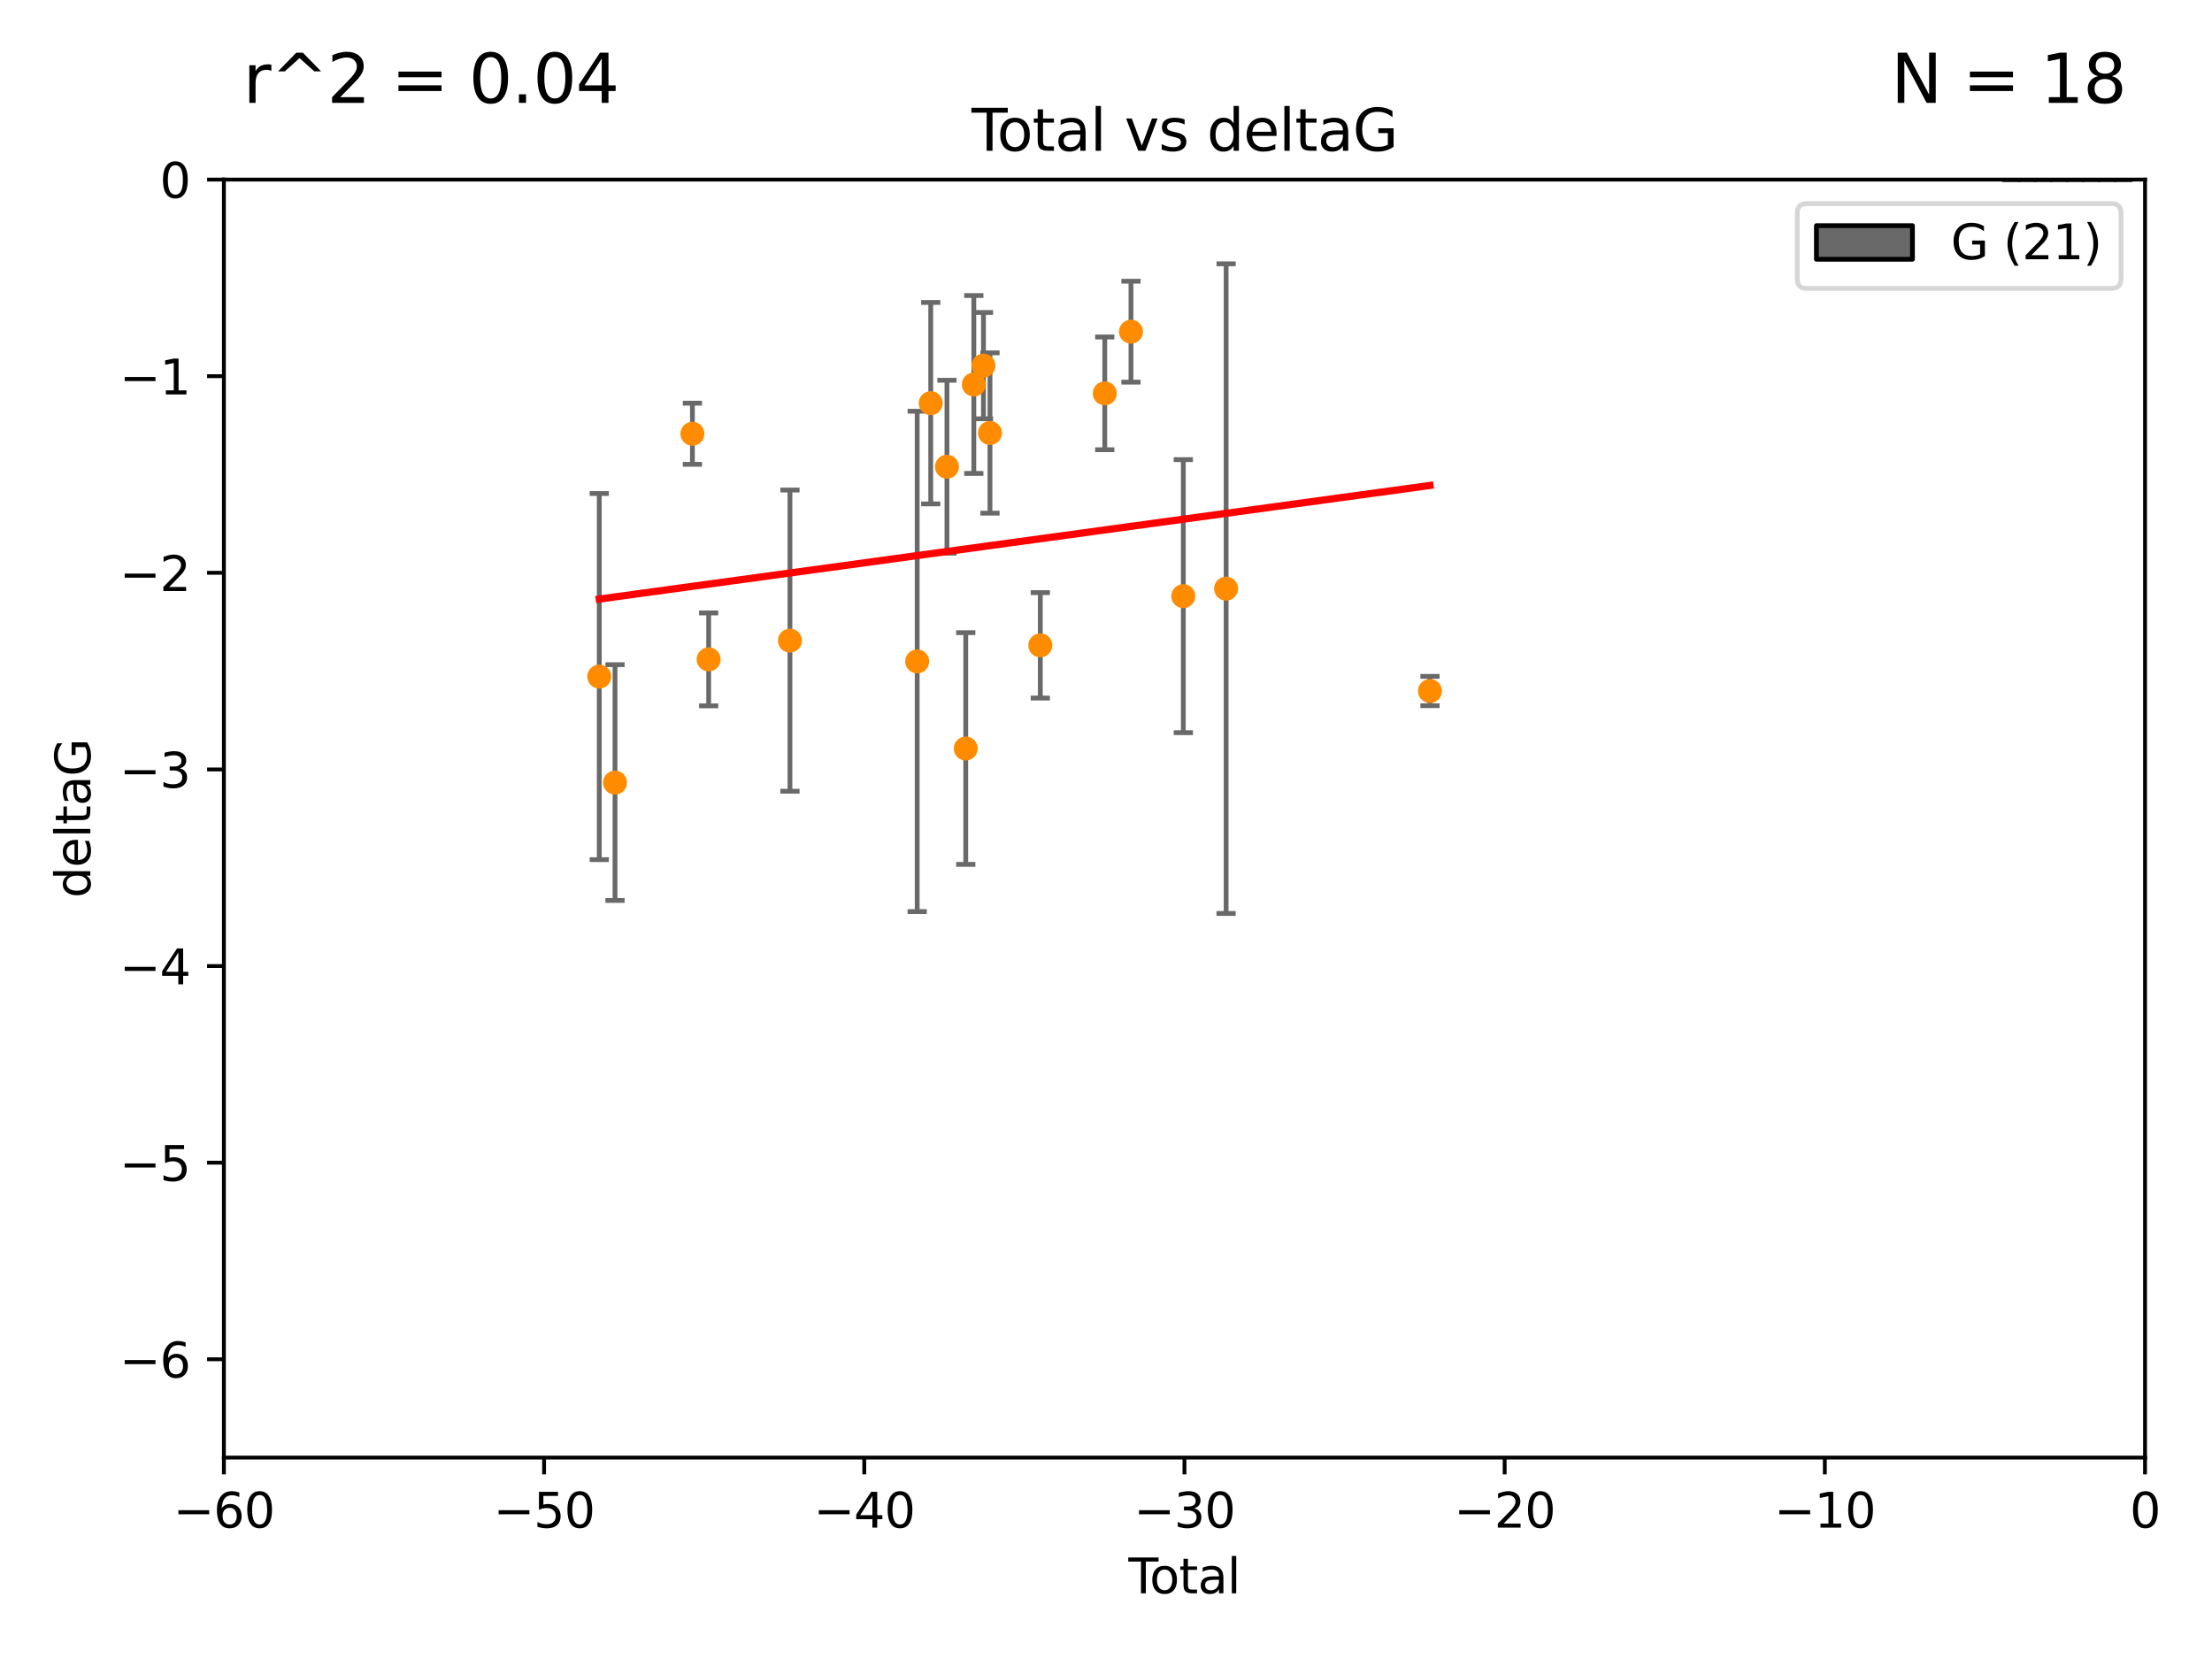 <?xml version="1.0" encoding="utf-8" standalone="no"?>
<!DOCTYPE svg PUBLIC "-//W3C//DTD SVG 1.1//EN"
  "http://www.w3.org/Graphics/SVG/1.1/DTD/svg11.dtd">
<svg xmlns:xlink="http://www.w3.org/1999/xlink" width="460.8pt" height="345.6pt" viewBox="0 0 460.8 345.6" xmlns="http://www.w3.org/2000/svg" version="1.1">
 <defs>
  <style type="text/css">*{stroke-linejoin: round; stroke-linecap: butt}</style>
 </defs>
 <g id="figure_1">
  <g id="patch_1">
   <path d="M 0 345.6 
L 460.8 345.6 
L 460.8 0 
L 0 0 
z
" style="fill: #ffffff"/>
  </g>
  <g id="axes_1">
   <g id="patch_2">
    <path d="M 46.64 303.64 
L 446.85 303.64 
L 446.85 37.411 
L 46.64 37.411 
z
" style="fill: #ffffff"/>
   </g>
   <g id="patch_3">
    <path d="M 417.318 37.411 
L 420.653 37.411 
L 420.653 -3.547 
L 417.318 -3.547 
z
" clip-path="url(#pdffd67c228)" style="fill: #696969; stroke: #000000; stroke-linejoin: miter"/>
   </g>
   <g id="patch_4">
    <path d="M 420.653 37.411 
L 423.988 37.411 
L 423.988 -372.172 
L 420.653 -372.172 
z
" clip-path="url(#pdffd67c228)" style="fill: #696969; stroke: #000000; stroke-linejoin: miter"/>
   </g>
   <g id="patch_5">
    <path d="M 423.988 37.411 
L 427.323 37.411 
L 427.323 -3.547 
L 423.988 -3.547 
z
" clip-path="url(#pdffd67c228)" style="fill: #696969; stroke: #000000; stroke-linejoin: miter"/>
   </g>
   <g id="patch_6">
    <path d="M 427.323 37.411 
L 430.658 37.411 
L 430.658 -85.464 
L 427.323 -85.464 
z
" clip-path="url(#pdffd67c228)" style="fill: #696969; stroke: #000000; stroke-linejoin: miter"/>
   </g>
   <g id="patch_7">
    <path d="M 430.658 37.411 
L 433.993 37.411 
L 433.993 -44.505 
L 430.658 -44.505 
z
" clip-path="url(#pdffd67c228)" style="fill: #696969; stroke: #000000; stroke-linejoin: miter"/>
   </g>
   <g id="patch_8">
    <path d="M 433.993 37.411 
L 437.328 37.411 
L 437.328 37.411 
L 433.993 37.411 
z
" clip-path="url(#pdffd67c228)" style="fill: #696969; stroke: #000000; stroke-linejoin: miter"/>
   </g>
   <g id="patch_9">
    <path d="M 437.328 37.411 
L 440.664 37.411 
L 440.664 -44.505 
L 437.328 -44.505 
z
" clip-path="url(#pdffd67c228)" style="fill: #696969; stroke: #000000; stroke-linejoin: miter"/>
   </g>
   <g id="patch_10">
    <path d="M 440.664 37.411 
L 443.999 37.411 
L 443.999 -3.547 
L 440.664 -3.547 
z
" clip-path="url(#pdffd67c228)" style="fill: #696969; stroke: #000000; stroke-linejoin: miter"/>
   </g>
   <g id="PathCollection_1">
    <defs>
     <path id="mee51bd99b1" d="M 0 1.118 
C 0.297 1.118 0.581 1 0.791 0.791 
C 1 0.581 1.118 0.297 1.118 0 
C 1.118 -0.297 1 -0.581 0.791 -0.791 
C 0.581 -1 0.297 -1.118 0 -1.118 
C -0.297 -1.118 -0.581 -1 -0.791 -0.791 
C -1 -0.581 -1.118 -0.297 -1.118 0 
C -1.118 0.297 -1 0.581 -0.791 0.791 
C -0.581 1 -0.297 1.118 0 1.118 
z
" style="stroke: #ff8c00"/>
    </defs>
    <g clip-path="url(#pdffd67c228)">
     <use xlink:href="#mee51bd99b1" x="124.838" y="140.944" style="fill: #ff8c00; stroke: #ff8c00"/>
     <use xlink:href="#mee51bd99b1" x="128.119" y="163.027" style="fill: #ff8c00; stroke: #ff8c00"/>
     <use xlink:href="#mee51bd99b1" x="144.242" y="90.356" style="fill: #ff8c00; stroke: #ff8c00"/>
     <use xlink:href="#mee51bd99b1" x="147.628" y="137.361" style="fill: #ff8c00; stroke: #ff8c00"/>
     <use xlink:href="#mee51bd99b1" x="164.561" y="133.454" style="fill: #ff8c00; stroke: #ff8c00"/>
     <use xlink:href="#mee51bd99b1" x="191.068" y="137.783" style="fill: #ff8c00; stroke: #ff8c00"/>
     <use xlink:href="#mee51bd99b1" x="193.889" y="83.988" style="fill: #ff8c00; stroke: #ff8c00"/>
     <use xlink:href="#mee51bd99b1" x="197.268" y="97.228" style="fill: #ff8c00; stroke: #ff8c00"/>
     <use xlink:href="#mee51bd99b1" x="201.184" y="155.934" style="fill: #ff8c00; stroke: #ff8c00"/>
     <use xlink:href="#mee51bd99b1" x="202.865" y="80.094" style="fill: #ff8c00; stroke: #ff8c00"/>
     <use xlink:href="#mee51bd99b1" x="204.875" y="76.167" style="fill: #ff8c00; stroke: #ff8c00"/>
     <use xlink:href="#mee51bd99b1" x="206.231" y="90.2" style="fill: #ff8c00; stroke: #ff8c00"/>
     <use xlink:href="#mee51bd99b1" x="216.717" y="134.434" style="fill: #ff8c00; stroke: #ff8c00"/>
     <use xlink:href="#mee51bd99b1" x="230.142" y="81.947" style="fill: #ff8c00; stroke: #ff8c00"/>
     <use xlink:href="#mee51bd99b1" x="235.605" y="69.093" style="fill: #ff8c00; stroke: #ff8c00"/>
     <use xlink:href="#mee51bd99b1" x="246.506" y="124.187" style="fill: #ff8c00; stroke: #ff8c00"/>
     <use xlink:href="#mee51bd99b1" x="255.421" y="122.627" style="fill: #ff8c00; stroke: #ff8c00"/>
     <use xlink:href="#mee51bd99b1" x="297.887" y="143.954" style="fill: #ff8c00; stroke: #ff8c00"/>
    </g>
   </g>
   <g id="matplotlib.axis_1">
    <g id="xtick_1">
     <g id="line2d_1">
      <defs>
       <path id="m1e2273255b" d="M 0 0 
L 0 3.5 
" style="stroke: #000000; stroke-width: 0.8"/>
      </defs>
      <g>
       <use xlink:href="#m1e2273255b" x="46.64" y="303.64" style="stroke: #000000; stroke-width: 0.8"/>
      </g>
     </g>
     <g id="text_1">
      <!-- −60 -->
      <g transform="translate(36.088 318.238)scale(0.1 -0.1)">
       <defs>
        <path id="DejaVuSans-2212" d="M 678 2272 
L 4684 2272 
L 4684 1741 
L 678 1741 
L 678 2272 
z
" transform="scale(0.016)"/>
        <path id="DejaVuSans-36" d="M 2113 2584 
Q 1688 2584 1439 2293 
Q 1191 2003 1191 1497 
Q 1191 994 1439 701 
Q 1688 409 2113 409 
Q 2538 409 2786 701 
Q 3034 994 3034 1497 
Q 3034 2003 2786 2293 
Q 2538 2584 2113 2584 
z
M 3366 4563 
L 3366 3988 
Q 3128 4100 2886 4159 
Q 2644 4219 2406 4219 
Q 1781 4219 1451 3797 
Q 1122 3375 1075 2522 
Q 1259 2794 1537 2939 
Q 1816 3084 2150 3084 
Q 2853 3084 3261 2657 
Q 3669 2231 3669 1497 
Q 3669 778 3244 343 
Q 2819 -91 2113 -91 
Q 1303 -91 875 529 
Q 447 1150 447 2328 
Q 447 3434 972 4092 
Q 1497 4750 2381 4750 
Q 2619 4750 2861 4703 
Q 3103 4656 3366 4563 
z
" transform="scale(0.016)"/>
        <path id="DejaVuSans-30" d="M 2034 4250 
Q 1547 4250 1301 3770 
Q 1056 3291 1056 2328 
Q 1056 1369 1301 889 
Q 1547 409 2034 409 
Q 2525 409 2770 889 
Q 3016 1369 3016 2328 
Q 3016 3291 2770 3770 
Q 2525 4250 2034 4250 
z
M 2034 4750 
Q 2819 4750 3233 4129 
Q 3647 3509 3647 2328 
Q 3647 1150 3233 529 
Q 2819 -91 2034 -91 
Q 1250 -91 836 529 
Q 422 1150 422 2328 
Q 422 3509 836 4129 
Q 1250 4750 2034 4750 
z
" transform="scale(0.016)"/>
       </defs>
       <use xlink:href="#DejaVuSans-2212"/>
       <use xlink:href="#DejaVuSans-36" x="83.789"/>
       <use xlink:href="#DejaVuSans-30" x="147.412"/>
      </g>
     </g>
    </g>
    <g id="xtick_2">
     <g id="line2d_2">
      <g>
       <use xlink:href="#m1e2273255b" x="113.342" y="303.64" style="stroke: #000000; stroke-width: 0.8"/>
      </g>
     </g>
     <g id="text_2">
      <!-- −50 -->
      <g transform="translate(102.789 318.238)scale(0.1 -0.1)">
       <defs>
        <path id="DejaVuSans-35" d="M 691 4666 
L 3169 4666 
L 3169 4134 
L 1269 4134 
L 1269 2991 
Q 1406 3038 1543 3061 
Q 1681 3084 1819 3084 
Q 2600 3084 3056 2656 
Q 3513 2228 3513 1497 
Q 3513 744 3044 326 
Q 2575 -91 1722 -91 
Q 1428 -91 1123 -41 
Q 819 9 494 109 
L 494 744 
Q 775 591 1075 516 
Q 1375 441 1709 441 
Q 2250 441 2565 725 
Q 2881 1009 2881 1497 
Q 2881 1984 2565 2268 
Q 2250 2553 1709 2553 
Q 1456 2553 1204 2497 
Q 953 2441 691 2322 
L 691 4666 
z
" transform="scale(0.016)"/>
       </defs>
       <use xlink:href="#DejaVuSans-2212"/>
       <use xlink:href="#DejaVuSans-35" x="83.789"/>
       <use xlink:href="#DejaVuSans-30" x="147.412"/>
      </g>
     </g>
    </g>
    <g id="xtick_3">
     <g id="line2d_3">
      <g>
       <use xlink:href="#m1e2273255b" x="180.043" y="303.64" style="stroke: #000000; stroke-width: 0.8"/>
      </g>
     </g>
     <g id="text_3">
      <!-- −40 -->
      <g transform="translate(169.491 318.238)scale(0.1 -0.1)">
       <defs>
        <path id="DejaVuSans-34" d="M 2419 4116 
L 825 1625 
L 2419 1625 
L 2419 4116 
z
M 2253 4666 
L 3047 4666 
L 3047 1625 
L 3713 1625 
L 3713 1100 
L 3047 1100 
L 3047 0 
L 2419 0 
L 2419 1100 
L 313 1100 
L 313 1709 
L 2253 4666 
z
" transform="scale(0.016)"/>
       </defs>
       <use xlink:href="#DejaVuSans-2212"/>
       <use xlink:href="#DejaVuSans-34" x="83.789"/>
       <use xlink:href="#DejaVuSans-30" x="147.412"/>
      </g>
     </g>
    </g>
    <g id="xtick_4">
     <g id="line2d_4">
      <g>
       <use xlink:href="#m1e2273255b" x="246.745" y="303.64" style="stroke: #000000; stroke-width: 0.8"/>
      </g>
     </g>
     <g id="text_4">
      <!-- −30 -->
      <g transform="translate(236.193 318.238)scale(0.1 -0.1)">
       <defs>
        <path id="DejaVuSans-33" d="M 2597 2516 
Q 3050 2419 3304 2112 
Q 3559 1806 3559 1356 
Q 3559 666 3084 287 
Q 2609 -91 1734 -91 
Q 1441 -91 1130 -33 
Q 819 25 488 141 
L 488 750 
Q 750 597 1062 519 
Q 1375 441 1716 441 
Q 2309 441 2620 675 
Q 2931 909 2931 1356 
Q 2931 1769 2642 2001 
Q 2353 2234 1838 2234 
L 1294 2234 
L 1294 2753 
L 1863 2753 
Q 2328 2753 2575 2939 
Q 2822 3125 2822 3475 
Q 2822 3834 2567 4026 
Q 2313 4219 1838 4219 
Q 1578 4219 1281 4162 
Q 984 4106 628 3988 
L 628 4550 
Q 988 4650 1302 4700 
Q 1616 4750 1894 4750 
Q 2613 4750 3031 4423 
Q 3450 4097 3450 3541 
Q 3450 3153 3228 2886 
Q 3006 2619 2597 2516 
z
" transform="scale(0.016)"/>
       </defs>
       <use xlink:href="#DejaVuSans-2212"/>
       <use xlink:href="#DejaVuSans-33" x="83.789"/>
       <use xlink:href="#DejaVuSans-30" x="147.412"/>
      </g>
     </g>
    </g>
    <g id="xtick_5">
     <g id="line2d_5">
      <g>
       <use xlink:href="#m1e2273255b" x="313.447" y="303.64" style="stroke: #000000; stroke-width: 0.8"/>
      </g>
     </g>
     <g id="text_5">
      <!-- −20 -->
      <g transform="translate(302.894 318.238)scale(0.1 -0.1)">
       <defs>
        <path id="DejaVuSans-32" d="M 1228 531 
L 3431 531 
L 3431 0 
L 469 0 
L 469 531 
Q 828 903 1448 1529 
Q 2069 2156 2228 2338 
Q 2531 2678 2651 2914 
Q 2772 3150 2772 3378 
Q 2772 3750 2511 3984 
Q 2250 4219 1831 4219 
Q 1534 4219 1204 4116 
Q 875 4013 500 3803 
L 500 4441 
Q 881 4594 1212 4672 
Q 1544 4750 1819 4750 
Q 2544 4750 2975 4387 
Q 3406 4025 3406 3419 
Q 3406 3131 3298 2873 
Q 3191 2616 2906 2266 
Q 2828 2175 2409 1742 
Q 1991 1309 1228 531 
z
" transform="scale(0.016)"/>
       </defs>
       <use xlink:href="#DejaVuSans-2212"/>
       <use xlink:href="#DejaVuSans-32" x="83.789"/>
       <use xlink:href="#DejaVuSans-30" x="147.412"/>
      </g>
     </g>
    </g>
    <g id="xtick_6">
     <g id="line2d_6">
      <g>
       <use xlink:href="#m1e2273255b" x="380.148" y="303.64" style="stroke: #000000; stroke-width: 0.8"/>
      </g>
     </g>
     <g id="text_6">
      <!-- −10 -->
      <g transform="translate(369.596 318.238)scale(0.1 -0.1)">
       <defs>
        <path id="DejaVuSans-31" d="M 794 531 
L 1825 531 
L 1825 4091 
L 703 3866 
L 703 4441 
L 1819 4666 
L 2450 4666 
L 2450 531 
L 3481 531 
L 3481 0 
L 794 0 
L 794 531 
z
" transform="scale(0.016)"/>
       </defs>
       <use xlink:href="#DejaVuSans-2212"/>
       <use xlink:href="#DejaVuSans-31" x="83.789"/>
       <use xlink:href="#DejaVuSans-30" x="147.412"/>
      </g>
     </g>
    </g>
    <g id="xtick_7">
     <g id="line2d_7">
      <g>
       <use xlink:href="#m1e2273255b" x="446.85" y="303.64" style="stroke: #000000; stroke-width: 0.8"/>
      </g>
     </g>
     <g id="text_7">
      <!-- 0 -->
      <g transform="translate(443.669 318.238)scale(0.1 -0.1)">
       <use xlink:href="#DejaVuSans-30"/>
      </g>
     </g>
    </g>
    <g id="text_8">
     <!-- Total -->
     <g transform="translate(235.068 331.917)scale(0.1 -0.1)">
      <defs>
       <path id="DejaVuSans-54" d="M -19 4666 
L 3928 4666 
L 3928 4134 
L 2272 4134 
L 2272 0 
L 1638 0 
L 1638 4134 
L -19 4134 
L -19 4666 
z
" transform="scale(0.016)"/>
       <path id="DejaVuSans-6f" d="M 1959 3097 
Q 1497 3097 1228 2736 
Q 959 2375 959 1747 
Q 959 1119 1226 758 
Q 1494 397 1959 397 
Q 2419 397 2687 759 
Q 2956 1122 2956 1747 
Q 2956 2369 2687 2733 
Q 2419 3097 1959 3097 
z
M 1959 3584 
Q 2709 3584 3137 3096 
Q 3566 2609 3566 1747 
Q 3566 888 3137 398 
Q 2709 -91 1959 -91 
Q 1206 -91 779 398 
Q 353 888 353 1747 
Q 353 2609 779 3096 
Q 1206 3584 1959 3584 
z
" transform="scale(0.016)"/>
       <path id="DejaVuSans-74" d="M 1172 4494 
L 1172 3500 
L 2356 3500 
L 2356 3053 
L 1172 3053 
L 1172 1153 
Q 1172 725 1289 603 
Q 1406 481 1766 481 
L 2356 481 
L 2356 0 
L 1766 0 
Q 1100 0 847 248 
Q 594 497 594 1153 
L 594 3053 
L 172 3053 
L 172 3500 
L 594 3500 
L 594 4494 
L 1172 4494 
z
" transform="scale(0.016)"/>
       <path id="DejaVuSans-61" d="M 2194 1759 
Q 1497 1759 1228 1600 
Q 959 1441 959 1056 
Q 959 750 1161 570 
Q 1363 391 1709 391 
Q 2188 391 2477 730 
Q 2766 1069 2766 1631 
L 2766 1759 
L 2194 1759 
z
M 3341 1997 
L 3341 0 
L 2766 0 
L 2766 531 
Q 2569 213 2275 61 
Q 1981 -91 1556 -91 
Q 1019 -91 701 211 
Q 384 513 384 1019 
Q 384 1609 779 1909 
Q 1175 2209 1959 2209 
L 2766 2209 
L 2766 2266 
Q 2766 2663 2505 2880 
Q 2244 3097 1772 3097 
Q 1472 3097 1187 3025 
Q 903 2953 641 2809 
L 641 3341 
Q 956 3463 1253 3523 
Q 1550 3584 1831 3584 
Q 2591 3584 2966 3190 
Q 3341 2797 3341 1997 
z
" transform="scale(0.016)"/>
       <path id="DejaVuSans-6c" d="M 603 4863 
L 1178 4863 
L 1178 0 
L 603 0 
L 603 4863 
z
" transform="scale(0.016)"/>
      </defs>
      <use xlink:href="#DejaVuSans-54"/>
      <use xlink:href="#DejaVuSans-6f" x="44.084"/>
      <use xlink:href="#DejaVuSans-74" x="105.266"/>
      <use xlink:href="#DejaVuSans-61" x="144.475"/>
      <use xlink:href="#DejaVuSans-6c" x="205.754"/>
     </g>
    </g>
   </g>
   <g id="matplotlib.axis_2">
    <g id="ytick_1">
     <g id="line2d_8">
      <defs>
       <path id="m3d166b27ea" d="M 0 0 
L -3.5 0 
" style="stroke: #000000; stroke-width: 0.8"/>
      </defs>
      <g>
       <use xlink:href="#m3d166b27ea" x="46.64" y="283.161" style="stroke: #000000; stroke-width: 0.8"/>
      </g>
     </g>
     <g id="text_9">
      <!-- −6 -->
      <g transform="translate(24.898 286.96)scale(0.1 -0.1)">
       <use xlink:href="#DejaVuSans-2212"/>
       <use xlink:href="#DejaVuSans-36" x="83.789"/>
      </g>
     </g>
    </g>
    <g id="ytick_2">
     <g id="line2d_9">
      <g>
       <use xlink:href="#m3d166b27ea" x="46.64" y="242.203" style="stroke: #000000; stroke-width: 0.8"/>
      </g>
     </g>
     <g id="text_10">
      <!-- −5 -->
      <g transform="translate(24.898 246.002)scale(0.1 -0.1)">
       <use xlink:href="#DejaVuSans-2212"/>
       <use xlink:href="#DejaVuSans-35" x="83.789"/>
      </g>
     </g>
    </g>
    <g id="ytick_3">
     <g id="line2d_10">
      <g>
       <use xlink:href="#m3d166b27ea" x="46.64" y="201.244" style="stroke: #000000; stroke-width: 0.8"/>
      </g>
     </g>
     <g id="text_11">
      <!-- −4 -->
      <g transform="translate(24.898 205.044)scale(0.1 -0.1)">
       <use xlink:href="#DejaVuSans-2212"/>
       <use xlink:href="#DejaVuSans-34" x="83.789"/>
      </g>
     </g>
    </g>
    <g id="ytick_4">
     <g id="line2d_11">
      <g>
       <use xlink:href="#m3d166b27ea" x="46.64" y="160.286" style="stroke: #000000; stroke-width: 0.8"/>
      </g>
     </g>
     <g id="text_12">
      <!-- −3 -->
      <g transform="translate(24.898 164.085)scale(0.1 -0.1)">
       <use xlink:href="#DejaVuSans-2212"/>
       <use xlink:href="#DejaVuSans-33" x="83.789"/>
      </g>
     </g>
    </g>
    <g id="ytick_5">
     <g id="line2d_12">
      <g>
       <use xlink:href="#m3d166b27ea" x="46.64" y="119.328" style="stroke: #000000; stroke-width: 0.8"/>
      </g>
     </g>
     <g id="text_13">
      <!-- −2 -->
      <g transform="translate(24.898 123.127)scale(0.1 -0.1)">
       <use xlink:href="#DejaVuSans-2212"/>
       <use xlink:href="#DejaVuSans-32" x="83.789"/>
      </g>
     </g>
    </g>
    <g id="ytick_6">
     <g id="line2d_13">
      <g>
       <use xlink:href="#m3d166b27ea" x="46.64" y="78.369" style="stroke: #000000; stroke-width: 0.8"/>
      </g>
     </g>
     <g id="text_14">
      <!-- −1 -->
      <g transform="translate(24.898 82.169)scale(0.1 -0.1)">
       <use xlink:href="#DejaVuSans-2212"/>
       <use xlink:href="#DejaVuSans-31" x="83.789"/>
      </g>
     </g>
    </g>
    <g id="ytick_7">
     <g id="line2d_14">
      <g>
       <use xlink:href="#m3d166b27ea" x="46.64" y="37.411" style="stroke: #000000; stroke-width: 0.8"/>
      </g>
     </g>
     <g id="text_15">
      <!-- 0 -->
      <g transform="translate(33.278 41.21)scale(0.1 -0.1)">
       <use xlink:href="#DejaVuSans-30"/>
      </g>
     </g>
    </g>
    <g id="text_16">
     <!-- deltaG -->
     <g transform="translate(18.818 187.064)rotate(-90)scale(0.1 -0.1)">
      <defs>
       <path id="DejaVuSans-64" d="M 2906 2969 
L 2906 4863 
L 3481 4863 
L 3481 0 
L 2906 0 
L 2906 525 
Q 2725 213 2448 61 
Q 2172 -91 1784 -91 
Q 1150 -91 751 415 
Q 353 922 353 1747 
Q 353 2572 751 3078 
Q 1150 3584 1784 3584 
Q 2172 3584 2448 3432 
Q 2725 3281 2906 2969 
z
M 947 1747 
Q 947 1113 1208 752 
Q 1469 391 1925 391 
Q 2381 391 2643 752 
Q 2906 1113 2906 1747 
Q 2906 2381 2643 2742 
Q 2381 3103 1925 3103 
Q 1469 3103 1208 2742 
Q 947 2381 947 1747 
z
" transform="scale(0.016)"/>
       <path id="DejaVuSans-65" d="M 3597 1894 
L 3597 1613 
L 953 1613 
Q 991 1019 1311 708 
Q 1631 397 2203 397 
Q 2534 397 2845 478 
Q 3156 559 3463 722 
L 3463 178 
Q 3153 47 2828 -22 
Q 2503 -91 2169 -91 
Q 1331 -91 842 396 
Q 353 884 353 1716 
Q 353 2575 817 3079 
Q 1281 3584 2069 3584 
Q 2775 3584 3186 3129 
Q 3597 2675 3597 1894 
z
M 3022 2063 
Q 3016 2534 2758 2815 
Q 2500 3097 2075 3097 
Q 1594 3097 1305 2825 
Q 1016 2553 972 2059 
L 3022 2063 
z
" transform="scale(0.016)"/>
       <path id="DejaVuSans-47" d="M 3809 666 
L 3809 1919 
L 2778 1919 
L 2778 2438 
L 4434 2438 
L 4434 434 
Q 4069 175 3628 42 
Q 3188 -91 2688 -91 
Q 1594 -91 976 548 
Q 359 1188 359 2328 
Q 359 3472 976 4111 
Q 1594 4750 2688 4750 
Q 3144 4750 3555 4637 
Q 3966 4525 4313 4306 
L 4313 3634 
Q 3963 3931 3569 4081 
Q 3175 4231 2741 4231 
Q 1884 4231 1454 3753 
Q 1025 3275 1025 2328 
Q 1025 1384 1454 906 
Q 1884 428 2741 428 
Q 3075 428 3337 486 
Q 3600 544 3809 666 
z
" transform="scale(0.016)"/>
      </defs>
      <use xlink:href="#DejaVuSans-64"/>
      <use xlink:href="#DejaVuSans-65" x="63.477"/>
      <use xlink:href="#DejaVuSans-6c" x="125"/>
      <use xlink:href="#DejaVuSans-74" x="152.783"/>
      <use xlink:href="#DejaVuSans-61" x="191.992"/>
      <use xlink:href="#DejaVuSans-47" x="253.271"/>
     </g>
    </g>
   </g>
   <g id="LineCollection_1">
    <path d="M 124.838 179.078 
L 124.838 102.809 
" clip-path="url(#pdffd67c228)" style="fill: none; stroke: #696969"/>
    <path d="M 128.119 187.583 
L 128.119 138.47 
" clip-path="url(#pdffd67c228)" style="fill: none; stroke: #696969"/>
    <path d="M 144.242 96.725 
L 144.242 83.987 
" clip-path="url(#pdffd67c228)" style="fill: none; stroke: #696969"/>
    <path d="M 147.628 147.037 
L 147.628 127.686 
" clip-path="url(#pdffd67c228)" style="fill: none; stroke: #696969"/>
    <path d="M 164.561 164.824 
L 164.561 102.083 
" clip-path="url(#pdffd67c228)" style="fill: none; stroke: #696969"/>
    <path d="M 191.068 189.901 
L 191.068 85.666 
" clip-path="url(#pdffd67c228)" style="fill: none; stroke: #696969"/>
    <path d="M 193.889 104.967 
L 193.889 63.009 
" clip-path="url(#pdffd67c228)" style="fill: none; stroke: #696969"/>
    <path d="M 197.268 115.243 
L 197.268 79.213 
" clip-path="url(#pdffd67c228)" style="fill: none; stroke: #696969"/>
    <path d="M 201.184 180.07 
L 201.184 131.798 
" clip-path="url(#pdffd67c228)" style="fill: none; stroke: #696969"/>
    <path d="M 202.865 98.622 
L 202.865 61.566 
" clip-path="url(#pdffd67c228)" style="fill: none; stroke: #696969"/>
    <path d="M 204.875 87.237 
L 204.875 65.098 
" clip-path="url(#pdffd67c228)" style="fill: none; stroke: #696969"/>
    <path d="M 206.231 106.903 
L 206.231 73.497 
" clip-path="url(#pdffd67c228)" style="fill: none; stroke: #696969"/>
    <path d="M 216.717 145.417 
L 216.717 123.45 
" clip-path="url(#pdffd67c228)" style="fill: none; stroke: #696969"/>
    <path d="M 230.142 93.693 
L 230.142 70.2 
" clip-path="url(#pdffd67c228)" style="fill: none; stroke: #696969"/>
    <path d="M 235.605 79.606 
L 235.605 58.581 
" clip-path="url(#pdffd67c228)" style="fill: none; stroke: #696969"/>
    <path d="M 246.506 152.628 
L 246.506 95.746 
" clip-path="url(#pdffd67c228)" style="fill: none; stroke: #696969"/>
    <path d="M 255.421 190.293 
L 255.421 54.962 
" clip-path="url(#pdffd67c228)" style="fill: none; stroke: #696969"/>
    <path d="M 297.887 147.011 
L 297.887 140.897 
" clip-path="url(#pdffd67c228)" style="fill: none; stroke: #696969"/>
   </g>
   <g id="line2d_15">
    <defs>
     <path id="me6bc7491fa" d="M 2 0 
L -2 -0 
" style="stroke: #696969"/>
    </defs>
    <g clip-path="url(#pdffd67c228)">
     <use xlink:href="#me6bc7491fa" x="124.838" y="179.078" style="fill: #696969; stroke: #696969"/>
     <use xlink:href="#me6bc7491fa" x="128.119" y="187.583" style="fill: #696969; stroke: #696969"/>
     <use xlink:href="#me6bc7491fa" x="144.242" y="96.725" style="fill: #696969; stroke: #696969"/>
     <use xlink:href="#me6bc7491fa" x="147.628" y="147.037" style="fill: #696969; stroke: #696969"/>
     <use xlink:href="#me6bc7491fa" x="164.561" y="164.824" style="fill: #696969; stroke: #696969"/>
     <use xlink:href="#me6bc7491fa" x="191.068" y="189.901" style="fill: #696969; stroke: #696969"/>
     <use xlink:href="#me6bc7491fa" x="193.889" y="104.967" style="fill: #696969; stroke: #696969"/>
     <use xlink:href="#me6bc7491fa" x="197.268" y="115.243" style="fill: #696969; stroke: #696969"/>
     <use xlink:href="#me6bc7491fa" x="201.184" y="180.07" style="fill: #696969; stroke: #696969"/>
     <use xlink:href="#me6bc7491fa" x="202.865" y="98.622" style="fill: #696969; stroke: #696969"/>
     <use xlink:href="#me6bc7491fa" x="204.875" y="87.237" style="fill: #696969; stroke: #696969"/>
     <use xlink:href="#me6bc7491fa" x="206.231" y="106.903" style="fill: #696969; stroke: #696969"/>
     <use xlink:href="#me6bc7491fa" x="216.717" y="145.417" style="fill: #696969; stroke: #696969"/>
     <use xlink:href="#me6bc7491fa" x="230.142" y="93.693" style="fill: #696969; stroke: #696969"/>
     <use xlink:href="#me6bc7491fa" x="235.605" y="79.606" style="fill: #696969; stroke: #696969"/>
     <use xlink:href="#me6bc7491fa" x="246.506" y="152.628" style="fill: #696969; stroke: #696969"/>
     <use xlink:href="#me6bc7491fa" x="255.421" y="190.293" style="fill: #696969; stroke: #696969"/>
     <use xlink:href="#me6bc7491fa" x="297.887" y="147.011" style="fill: #696969; stroke: #696969"/>
    </g>
   </g>
   <g id="line2d_16">
    <g clip-path="url(#pdffd67c228)">
     <use xlink:href="#me6bc7491fa" x="124.838" y="102.809" style="fill: #696969; stroke: #696969"/>
     <use xlink:href="#me6bc7491fa" x="128.119" y="138.47" style="fill: #696969; stroke: #696969"/>
     <use xlink:href="#me6bc7491fa" x="144.242" y="83.987" style="fill: #696969; stroke: #696969"/>
     <use xlink:href="#me6bc7491fa" x="147.628" y="127.686" style="fill: #696969; stroke: #696969"/>
     <use xlink:href="#me6bc7491fa" x="164.561" y="102.083" style="fill: #696969; stroke: #696969"/>
     <use xlink:href="#me6bc7491fa" x="191.068" y="85.666" style="fill: #696969; stroke: #696969"/>
     <use xlink:href="#me6bc7491fa" x="193.889" y="63.009" style="fill: #696969; stroke: #696969"/>
     <use xlink:href="#me6bc7491fa" x="197.268" y="79.213" style="fill: #696969; stroke: #696969"/>
     <use xlink:href="#me6bc7491fa" x="201.184" y="131.798" style="fill: #696969; stroke: #696969"/>
     <use xlink:href="#me6bc7491fa" x="202.865" y="61.566" style="fill: #696969; stroke: #696969"/>
     <use xlink:href="#me6bc7491fa" x="204.875" y="65.098" style="fill: #696969; stroke: #696969"/>
     <use xlink:href="#me6bc7491fa" x="206.231" y="73.497" style="fill: #696969; stroke: #696969"/>
     <use xlink:href="#me6bc7491fa" x="216.717" y="123.45" style="fill: #696969; stroke: #696969"/>
     <use xlink:href="#me6bc7491fa" x="230.142" y="70.2" style="fill: #696969; stroke: #696969"/>
     <use xlink:href="#me6bc7491fa" x="235.605" y="58.581" style="fill: #696969; stroke: #696969"/>
     <use xlink:href="#me6bc7491fa" x="246.506" y="95.746" style="fill: #696969; stroke: #696969"/>
     <use xlink:href="#me6bc7491fa" x="255.421" y="54.962" style="fill: #696969; stroke: #696969"/>
     <use xlink:href="#me6bc7491fa" x="297.887" y="140.897" style="fill: #696969; stroke: #696969"/>
    </g>
   </g>
   <g id="line2d_17">
    <path d="M 124.838 124.796 
L 128.119 124.347 
L 144.242 122.142 
L 147.628 121.679 
L 164.561 119.363 
L 191.068 115.737 
L 193.889 115.351 
L 197.268 114.889 
L 201.184 114.353 
L 202.865 114.124 
L 204.875 113.849 
L 206.231 113.663 
L 216.717 112.229 
L 230.142 110.393 
L 235.605 109.645 
L 246.506 108.154 
L 255.421 106.935 
L 297.887 101.126 
" clip-path="url(#pdffd67c228)" style="fill: none; stroke: #ff0000; stroke-width: 1.5; stroke-linecap: square"/>
   </g>
   <g id="line2d_18">
    <defs>
     <path id="m885807177c" d="M 0 2 
C 0.53 2 1.039 1.789 1.414 1.414 
C 1.789 1.039 2 0.53 2 0 
C 2 -0.53 1.789 -1.039 1.414 -1.414 
C 1.039 -1.789 0.53 -2 0 -2 
C -0.53 -2 -1.039 -1.789 -1.414 -1.414 
C -1.789 -1.039 -2 -0.53 -2 0 
C -2 0.53 -1.789 1.039 -1.414 1.414 
C -1.039 1.789 -0.53 2 0 2 
z
" style="stroke: #ff8c00"/>
    </defs>
    <g clip-path="url(#pdffd67c228)">
     <use xlink:href="#m885807177c" x="124.838" y="140.944" style="fill: #ff8c00; stroke: #ff8c00"/>
     <use xlink:href="#m885807177c" x="128.119" y="163.027" style="fill: #ff8c00; stroke: #ff8c00"/>
     <use xlink:href="#m885807177c" x="144.242" y="90.356" style="fill: #ff8c00; stroke: #ff8c00"/>
     <use xlink:href="#m885807177c" x="147.628" y="137.361" style="fill: #ff8c00; stroke: #ff8c00"/>
     <use xlink:href="#m885807177c" x="164.561" y="133.454" style="fill: #ff8c00; stroke: #ff8c00"/>
     <use xlink:href="#m885807177c" x="191.068" y="137.783" style="fill: #ff8c00; stroke: #ff8c00"/>
     <use xlink:href="#m885807177c" x="193.889" y="83.988" style="fill: #ff8c00; stroke: #ff8c00"/>
     <use xlink:href="#m885807177c" x="197.268" y="97.228" style="fill: #ff8c00; stroke: #ff8c00"/>
     <use xlink:href="#m885807177c" x="201.184" y="155.934" style="fill: #ff8c00; stroke: #ff8c00"/>
     <use xlink:href="#m885807177c" x="202.865" y="80.094" style="fill: #ff8c00; stroke: #ff8c00"/>
     <use xlink:href="#m885807177c" x="204.875" y="76.167" style="fill: #ff8c00; stroke: #ff8c00"/>
     <use xlink:href="#m885807177c" x="206.231" y="90.2" style="fill: #ff8c00; stroke: #ff8c00"/>
     <use xlink:href="#m885807177c" x="216.717" y="134.434" style="fill: #ff8c00; stroke: #ff8c00"/>
     <use xlink:href="#m885807177c" x="230.142" y="81.947" style="fill: #ff8c00; stroke: #ff8c00"/>
     <use xlink:href="#m885807177c" x="235.605" y="69.093" style="fill: #ff8c00; stroke: #ff8c00"/>
     <use xlink:href="#m885807177c" x="246.506" y="124.187" style="fill: #ff8c00; stroke: #ff8c00"/>
     <use xlink:href="#m885807177c" x="255.421" y="122.627" style="fill: #ff8c00; stroke: #ff8c00"/>
     <use xlink:href="#m885807177c" x="297.887" y="143.954" style="fill: #ff8c00; stroke: #ff8c00"/>
    </g>
   </g>
   <g id="patch_11">
    <path d="M 46.64 303.64 
L 46.64 37.411 
" style="fill: none; stroke: #000000; stroke-width: 0.8; stroke-linejoin: miter; stroke-linecap: square"/>
   </g>
   <g id="patch_12">
    <path d="M 446.85 303.64 
L 446.85 37.411 
" style="fill: none; stroke: #000000; stroke-width: 0.8; stroke-linejoin: miter; stroke-linecap: square"/>
   </g>
   <g id="patch_13">
    <path d="M 46.64 303.64 
L 446.85 303.64 
" style="fill: none; stroke: #000000; stroke-width: 0.8; stroke-linejoin: miter; stroke-linecap: square"/>
   </g>
   <g id="patch_14">
    <path d="M 46.64 37.411 
L 446.85 37.411 
" style="fill: none; stroke: #000000; stroke-width: 0.8; stroke-linejoin: miter; stroke-linecap: square"/>
   </g>
   <g id="text_17">
    <!-- N = 18 -->
    <g transform="translate(393.929 21.426)scale(0.14 -0.14)">
     <defs>
      <path id="DejaVuSans-4e" d="M 628 4666 
L 1478 4666 
L 3547 763 
L 3547 4666 
L 4159 4666 
L 4159 0 
L 3309 0 
L 1241 3903 
L 1241 0 
L 628 0 
L 628 4666 
z
" transform="scale(0.016)"/>
      <path id="DejaVuSans-20" transform="scale(0.016)"/>
      <path id="DejaVuSans-3d" d="M 678 2906 
L 4684 2906 
L 4684 2381 
L 678 2381 
L 678 2906 
z
M 678 1631 
L 4684 1631 
L 4684 1100 
L 678 1100 
L 678 1631 
z
" transform="scale(0.016)"/>
      <path id="DejaVuSans-38" d="M 2034 2216 
Q 1584 2216 1326 1975 
Q 1069 1734 1069 1313 
Q 1069 891 1326 650 
Q 1584 409 2034 409 
Q 2484 409 2743 651 
Q 3003 894 3003 1313 
Q 3003 1734 2745 1975 
Q 2488 2216 2034 2216 
z
M 1403 2484 
Q 997 2584 770 2862 
Q 544 3141 544 3541 
Q 544 4100 942 4425 
Q 1341 4750 2034 4750 
Q 2731 4750 3128 4425 
Q 3525 4100 3525 3541 
Q 3525 3141 3298 2862 
Q 3072 2584 2669 2484 
Q 3125 2378 3379 2068 
Q 3634 1759 3634 1313 
Q 3634 634 3220 271 
Q 2806 -91 2034 -91 
Q 1263 -91 848 271 
Q 434 634 434 1313 
Q 434 1759 690 2068 
Q 947 2378 1403 2484 
z
M 1172 3481 
Q 1172 3119 1398 2916 
Q 1625 2713 2034 2713 
Q 2441 2713 2670 2916 
Q 2900 3119 2900 3481 
Q 2900 3844 2670 4047 
Q 2441 4250 2034 4250 
Q 1625 4250 1398 4047 
Q 1172 3844 1172 3481 
z
" transform="scale(0.016)"/>
     </defs>
     <use xlink:href="#DejaVuSans-4e"/>
     <use xlink:href="#DejaVuSans-20" x="74.805"/>
     <use xlink:href="#DejaVuSans-3d" x="106.592"/>
     <use xlink:href="#DejaVuSans-20" x="190.381"/>
     <use xlink:href="#DejaVuSans-31" x="222.168"/>
     <use xlink:href="#DejaVuSans-38" x="285.791"/>
    </g>
   </g>
   <g id="text_18">
    <!-- r^2 = 0.04 -->
    <g transform="translate(50.642 21.426)scale(0.14 -0.14)">
     <defs>
      <path id="DejaVuSans-72" d="M 2631 2963 
Q 2534 3019 2420 3045 
Q 2306 3072 2169 3072 
Q 1681 3072 1420 2755 
Q 1159 2438 1159 1844 
L 1159 0 
L 581 0 
L 581 3500 
L 1159 3500 
L 1159 2956 
Q 1341 3275 1631 3429 
Q 1922 3584 2338 3584 
Q 2397 3584 2469 3576 
Q 2541 3569 2628 3553 
L 2631 2963 
z
" transform="scale(0.016)"/>
      <path id="DejaVuSans-5e" d="M 2988 4666 
L 4684 2925 
L 4056 2925 
L 2681 4159 
L 1306 2925 
L 678 2925 
L 2375 4666 
L 2988 4666 
z
" transform="scale(0.016)"/>
      <path id="DejaVuSans-2e" d="M 684 794 
L 1344 794 
L 1344 0 
L 684 0 
L 684 794 
z
" transform="scale(0.016)"/>
     </defs>
     <use xlink:href="#DejaVuSans-72"/>
     <use xlink:href="#DejaVuSans-5e" x="41.113"/>
     <use xlink:href="#DejaVuSans-32" x="124.902"/>
     <use xlink:href="#DejaVuSans-20" x="188.525"/>
     <use xlink:href="#DejaVuSans-3d" x="220.312"/>
     <use xlink:href="#DejaVuSans-20" x="304.102"/>
     <use xlink:href="#DejaVuSans-30" x="335.889"/>
     <use xlink:href="#DejaVuSans-2e" x="399.512"/>
     <use xlink:href="#DejaVuSans-30" x="431.299"/>
     <use xlink:href="#DejaVuSans-34" x="494.922"/>
    </g>
   </g>
   <g id="text_19">
    <!-- Total vs deltaG -->
    <g transform="translate(202.397 31.411)scale(0.12 -0.12)">
     <defs>
      <path id="DejaVuSans-76" d="M 191 3500 
L 800 3500 
L 1894 563 
L 2988 3500 
L 3597 3500 
L 2284 0 
L 1503 0 
L 191 3500 
z
" transform="scale(0.016)"/>
      <path id="DejaVuSans-73" d="M 2834 3397 
L 2834 2853 
Q 2591 2978 2328 3040 
Q 2066 3103 1784 3103 
Q 1356 3103 1142 2972 
Q 928 2841 928 2578 
Q 928 2378 1081 2264 
Q 1234 2150 1697 2047 
L 1894 2003 
Q 2506 1872 2764 1633 
Q 3022 1394 3022 966 
Q 3022 478 2636 193 
Q 2250 -91 1575 -91 
Q 1294 -91 989 -36 
Q 684 19 347 128 
L 347 722 
Q 666 556 975 473 
Q 1284 391 1588 391 
Q 1994 391 2212 530 
Q 2431 669 2431 922 
Q 2431 1156 2273 1281 
Q 2116 1406 1581 1522 
L 1381 1569 
Q 847 1681 609 1914 
Q 372 2147 372 2553 
Q 372 3047 722 3315 
Q 1072 3584 1716 3584 
Q 2034 3584 2315 3537 
Q 2597 3491 2834 3397 
z
" transform="scale(0.016)"/>
     </defs>
     <use xlink:href="#DejaVuSans-54"/>
     <use xlink:href="#DejaVuSans-6f" x="44.084"/>
     <use xlink:href="#DejaVuSans-74" x="105.266"/>
     <use xlink:href="#DejaVuSans-61" x="144.475"/>
     <use xlink:href="#DejaVuSans-6c" x="205.754"/>
     <use xlink:href="#DejaVuSans-20" x="233.537"/>
     <use xlink:href="#DejaVuSans-76" x="265.324"/>
     <use xlink:href="#DejaVuSans-73" x="324.504"/>
     <use xlink:href="#DejaVuSans-20" x="376.604"/>
     <use xlink:href="#DejaVuSans-64" x="408.391"/>
     <use xlink:href="#DejaVuSans-65" x="471.867"/>
     <use xlink:href="#DejaVuSans-6c" x="533.391"/>
     <use xlink:href="#DejaVuSans-74" x="561.174"/>
     <use xlink:href="#DejaVuSans-61" x="600.383"/>
     <use xlink:href="#DejaVuSans-47" x="661.662"/>
    </g>
   </g>
   <g id="legend_1">
    <g id="patch_15">
     <path d="M 376.395 60.089 
L 439.85 60.089 
Q 441.85 60.089 441.85 58.089 
L 441.85 44.411 
Q 441.85 42.411 439.85 42.411 
L 376.395 42.411 
Q 374.395 42.411 374.395 44.411 
L 374.395 58.089 
Q 374.395 60.089 376.395 60.089 
z
" style="fill: #ffffff; opacity: 0.8; stroke: #cccccc; stroke-linejoin: miter"/>
    </g>
    <g id="patch_16">
     <path d="M 378.395 54.01 
L 398.395 54.01 
L 398.395 47.01 
L 378.395 47.01 
z
" style="fill: #696969; stroke: #000000; stroke-linejoin: miter"/>
    </g>
    <g id="text_20">
     <!-- G (21) -->
     <g transform="translate(406.395 54.01)scale(0.1 -0.1)">
      <defs>
       <path id="DejaVuSans-28" d="M 1984 4856 
Q 1566 4138 1362 3434 
Q 1159 2731 1159 2009 
Q 1159 1288 1364 580 
Q 1569 -128 1984 -844 
L 1484 -844 
Q 1016 -109 783 600 
Q 550 1309 550 2009 
Q 550 2706 781 3412 
Q 1013 4119 1484 4856 
L 1984 4856 
z
" transform="scale(0.016)"/>
       <path id="DejaVuSans-29" d="M 513 4856 
L 1013 4856 
Q 1481 4119 1714 3412 
Q 1947 2706 1947 2009 
Q 1947 1309 1714 600 
Q 1481 -109 1013 -844 
L 513 -844 
Q 928 -128 1133 580 
Q 1338 1288 1338 2009 
Q 1338 2731 1133 3434 
Q 928 4138 513 4856 
z
" transform="scale(0.016)"/>
      </defs>
      <use xlink:href="#DejaVuSans-47"/>
      <use xlink:href="#DejaVuSans-20" x="77.49"/>
      <use xlink:href="#DejaVuSans-28" x="109.277"/>
      <use xlink:href="#DejaVuSans-32" x="148.291"/>
      <use xlink:href="#DejaVuSans-31" x="211.914"/>
      <use xlink:href="#DejaVuSans-29" x="275.537"/>
     </g>
    </g>
   </g>
  </g>
 </g>
 <defs>
  <clipPath id="pdffd67c228">
   <rect x="46.64" y="37.411" width="400.21" height="266.229"/>
  </clipPath>
 </defs>
</svg>
